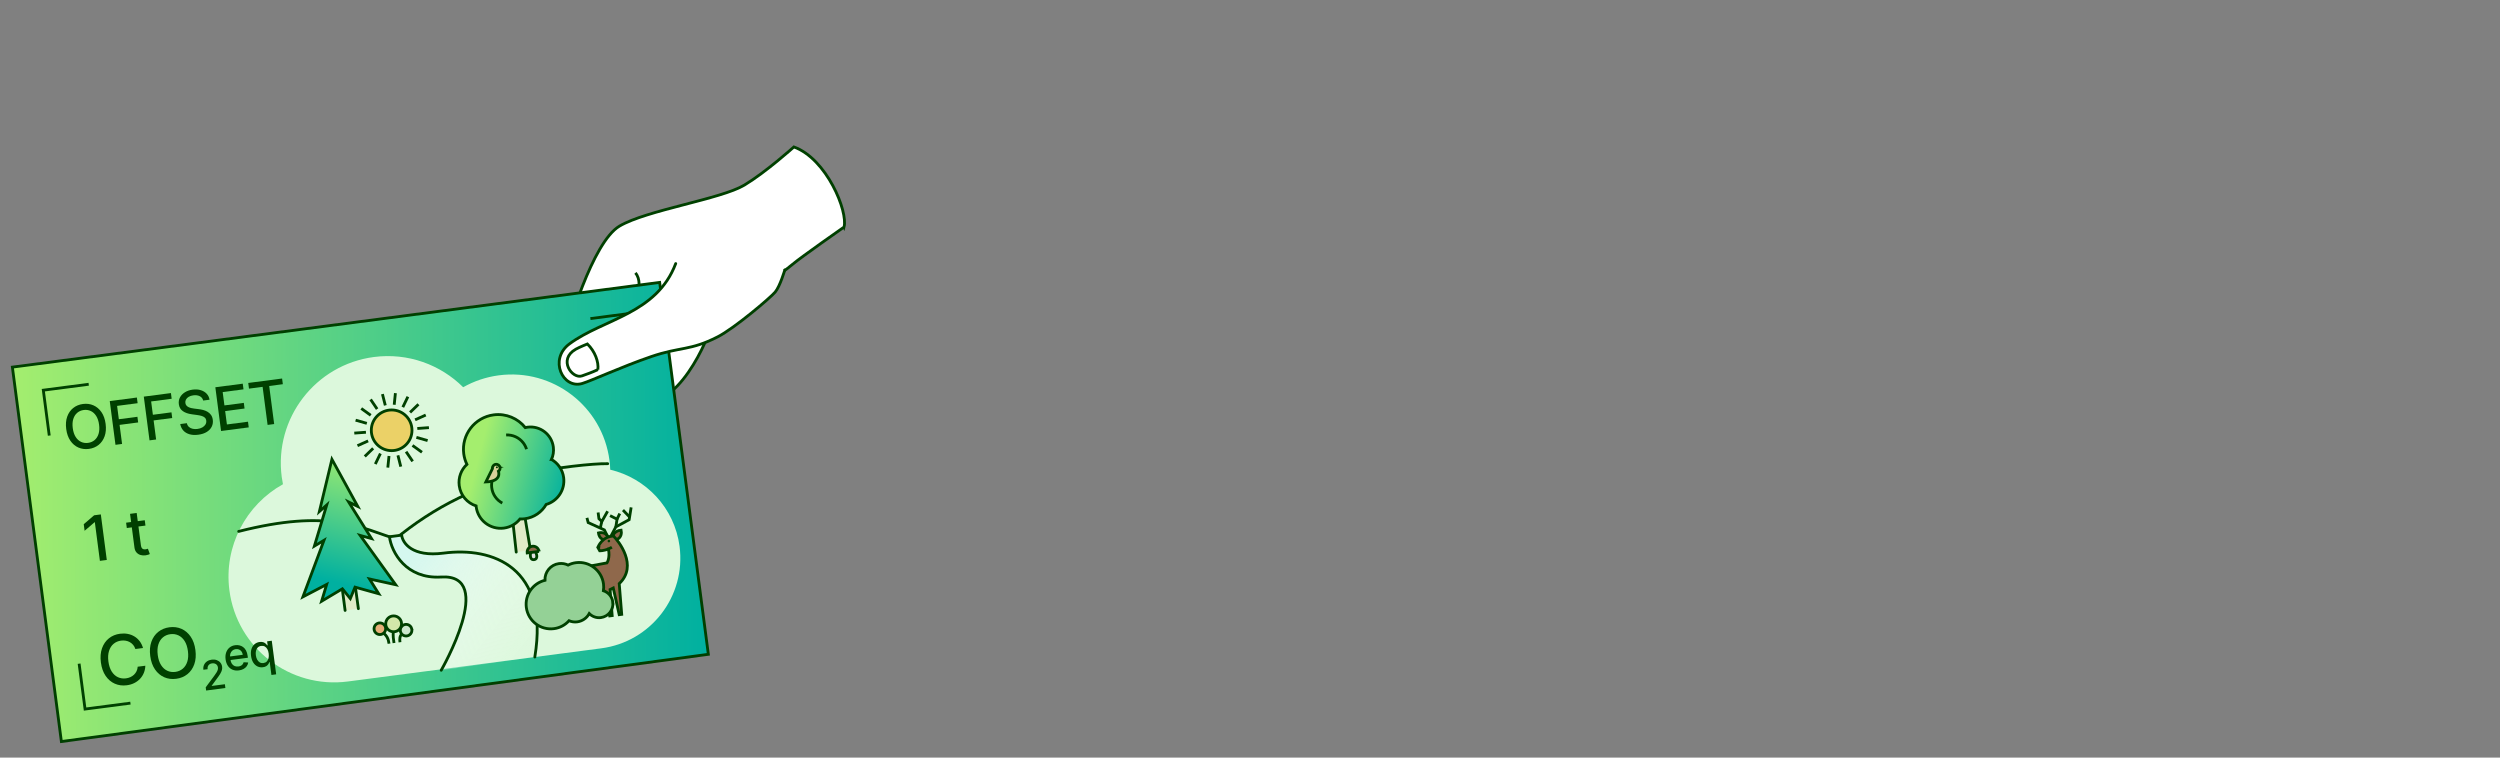 <?xml version="1.0" encoding="UTF-8"?>
<svg id="Layer_1" data-name="Layer 1" xmlns="http://www.w3.org/2000/svg" xmlns:xlink="http://www.w3.org/1999/xlink" viewBox="0 0 660 200">
  <rect x="0" y="0" width="660" height="200" fill="#808080" stroke="none"/>
  <defs>
    <style>
      .cls-1 {
        fill: url(#New_Gradient_Swatch_1-2);
      }

      .cls-1, .cls-2, .cls-3, .cls-4, .cls-5, .cls-6, .cls-7, .cls-8, .cls-9, .cls-10, .cls-11, .cls-12, .cls-13, .cls-14, .cls-15, .cls-16 {
        stroke: #004000;
        stroke-width: .75px;
      }

      .cls-1, .cls-3, .cls-4, .cls-5, .cls-6, .cls-7, .cls-8, .cls-9, .cls-10, .cls-11, .cls-12, .cls-13, .cls-14, .cls-15, .cls-16 {
        stroke-miterlimit: 10;
      }

      .cls-2 {
        stroke-linejoin: round;
      }

      .cls-2, .cls-3, .cls-6, .cls-7, .cls-10 {
        stroke-linecap: round;
      }

      .cls-2, .cls-4, .cls-10 {
        fill: none;
      }

      .cls-17 {
        fill: url(#New_Gradient_Swatch_1-3);
      }

      .cls-17, .cls-18, .cls-19, .cls-20, .cls-21, .cls-22 {
        stroke-width: 0px;
      }

      .cls-3 {
        fill: url(#linear-gradient);
      }

      .cls-5 {
        fill: url(#New_Gradient_Swatch_1);
      }

      .cls-6 {
        fill: #fff;
      }

      .cls-7 {
        fill: #e0ebc7;
      }

      .cls-8 {
        fill: #ebd167;
      }

      .cls-9 {
        fill: #e8b079;
      }

      .cls-18, .cls-16 {
        fill: #94d196;
      }

      .cls-19 {
        fill: #dcf8dc;
      }

      .cls-20 {
        fill: #d9d29a;
      }

      .cls-21, .cls-12 {
        fill: #8f684b;
      }

      .cls-22 {
        fill: #004000;
      }

      .cls-11 {
        fill: #9e8b6b;
      }

      .cls-13 {
        fill: #cce8cd;
      }

      .cls-14 {
        fill: #e0e0e0;
      }

      .cls-15 {
        fill: #d3e8a9;
      }
    </style>
    <linearGradient id="New_Gradient_Swatch_1" data-name="New Gradient Swatch 1" x1="138.113" y1="178.316" x2="321.463" y2="178.316" gradientTransform="translate(-135.546 -41.998) rotate(-.288)" gradientUnits="userSpaceOnUse">
      <stop offset="0" stop-color="#a4ee6e"/>
      <stop offset=".999" stop-color="#00b0a0"/>
    </linearGradient>
    <linearGradient id="linear-gradient" x1="105.013" y1="147.481" x2="136.093" y2="179.716" gradientTransform="translate(-15.618 16.328) rotate(-7.457)" gradientUnits="userSpaceOnUse">
      <stop offset="0" stop-color="#d5f8ef"/>
      <stop offset=".096" stop-color="#daf8f1" stop-opacity=".857"/>
      <stop offset=".283" stop-color="#e5faf5" stop-opacity=".6"/>
      <stop offset=".463" stop-color="#eefcf8" stop-opacity=".386"/>
      <stop offset=".629" stop-color="#f5fdfb" stop-opacity=".219"/>
      <stop offset=".779" stop-color="#fafefd" stop-opacity=".099"/>
      <stop offset=".908" stop-color="#fdfefe" stop-opacity=".026"/>
      <stop offset="1" stop-color="#fff" stop-opacity="0"/>
    </linearGradient>
    <linearGradient id="New_Gradient_Swatch_1-2" data-name="New Gradient Swatch 1" x1="126.371" y1="123.959" x2="149.558" y2="133.332" gradientTransform="translate(-15.618 16.328) rotate(-7.457)" xlink:href="#New_Gradient_Swatch_1"/>
    <linearGradient id="New_Gradient_Swatch_1-3" data-name="New Gradient Swatch 1" x1="112.582" y1="114.821" x2="99.426" y2="147.053" gradientTransform="translate(-26.027 21.626) rotate(-7.457)" xlink:href="#New_Gradient_Swatch_1"/>
  </defs>
  <g id="ruka">
    <path class="cls-6" d="M222.823,59.944s-11.308,7.902-13.575,9.826c-7.884,6.689-20.706,11.021-21.248,15.16-.542,4.138-9.675,24.576-19.462,20.574-9.787-4.002-21.376-6.901-20.095-12.914,1.281-6.014,7.996-28.676,15.089-32.891,7.092-4.215,26.829-7.132,32.993-10.842,5.707-3.436,13.062-10.064,13.062-10.064,8.639,3.109,14.339,17.034,13.237,21.152Z"/>
    <path class="cls-4" d="M167.741,72.042c2.743,3.121-1.139,10.252-1.139,10.252"/>
  </g>
  <g>
    <g id="offset">
      <polygon id="offset-bg" class="cls-5" points="187.001 172.736 16.205 195.765 3.268 96.92 174.151 74.555 187.001 172.736"/>
      <g>
        <path class="cls-22" d="M26.62,135.804l1.574,12.023-1.82.238-1.335-10.204-.071.009-2.631,2.255-.228-1.737,2.744-2.354,1.767-.231Z"/>
        <path class="cls-22" d="M38.217,137.343l.185,1.409-4.926.645-.185-1.409,4.926-.645ZM34.329,135.655l1.756-.23,1.116,8.53c.045.34.129.589.253.746.124.157.271.255.442.294.17.04.351.047.543.022.141-.019.263-.044.366-.078.103-.033.184-.06.24-.08l.507,1.409c-.096.053-.235.111-.418.178-.183.065-.415.119-.696.16-.461.067-.902.042-1.324-.078-.422-.12-.779-.344-1.073-.671-.294-.328-.477-.764-.548-1.308l-1.164-8.894Z"/>
      </g>
      <g>
        <path class="cls-22" d="M27.884,111.9c.162,1.233.075,2.321-.261,3.266-.335.944-.863,1.706-1.585,2.284s-1.581.933-2.577,1.062c-1,.131-1.923.01-2.769-.363-.846-.373-1.552-.974-2.12-1.802-.567-.828-.931-1.856-1.092-3.086-.161-1.233-.074-2.322.261-3.266.335-.945.863-1.706,1.585-2.284.721-.578,1.582-.932,2.582-1.063.996-.131,1.917-.009,2.764.363.846.373,1.552.972,2.119,1.799.567.826.932,1.856,1.093,3.089ZM26.158,112.125c-.123-.939-.378-1.712-.765-2.317-.387-.605-.865-1.04-1.433-1.304-.567-.264-1.182-.353-1.844-.266-.665.087-1.238.331-1.716.732-.479.401-.828.944-1.046,1.628-.218.684-.266,1.497-.143,2.436.123.94.378,1.712.765,2.317.387.605.864,1.04,1.43,1.304s1.182.353,1.847.266c.662-.087,1.233-.331,1.713-.732.481-.401.831-.944,1.049-1.628.218-.685.266-1.496.143-2.437Z"/>
        <path class="cls-22" d="M30.486,117.432l-1.511-11.548,7.162-.938.196,1.5-5.419.709.46,3.518,4.906-.642.195,1.495-4.906.642.659,5.035-1.743.228Z"/>
        <path class="cls-22" d="M39.473,116.256l-1.511-11.548,7.162-.937.196,1.5-5.419.709.46,3.518,4.906-.642.195,1.495-4.906.642.659,5.035-1.743.228Z"/>
        <path class="cls-22" d="M53.643,105.741c-.13-.526-.433-.908-.907-1.146s-1.042-.313-1.704-.227c-.474.062-.874.19-1.2.383-.327.194-.568.432-.724.714-.156.283-.213.587-.17.914.036.274.132.503.287.685.156.182.349.326.578.432.23.105.474.187.729.244.256.056.5.097.733.125l1.167.146c.38.042.774.114,1.182.218.407.104.792.259,1.156.468s.672.486.926.831c.253.345.414.777.482,1.296.085.654-.007,1.257-.277,1.809-.27.551-.704,1.015-1.303,1.392-.599.376-1.35.624-2.252.742-.865.113-1.631.073-2.298-.118s-1.212-.517-1.636-.976c-.423-.459-.699-1.033-.828-1.724l1.748-.229c.088.413.27.742.545.987.275.245.608.41 1.0.494.392.085.811.098,1.258.04.493-.064.921-.2,1.286-.407.364-.206.64-.464.825-.773.185-.309.253-.651.204-1.027-.045-.342-.178-.609-.4-.802-.223-.193-.508-.339-.855-.438-.347-.1-.735-.178-1.163-.233l-1.414-.193c-.958-.131-1.738-.405-2.341-.824-.604-.418-.958-1.029-1.063-1.834-.087-.665.017-1.27.313-1.813.295-.543.733-.993,1.314-1.35.58-.358,1.258-.586,2.032-.688.782-.102,1.491-.056,2.126.141.636.196,1.158.51,1.566.945.408.434.66.96.757,1.579l-1.68.22Z"/>
        <path class="cls-22" d="M58.359,113.784l-1.511-11.548,7.24-.948.196,1.5-5.498.72.46,3.518,5.12-.67.195,1.495-5.12.67.463,3.536,5.566-.729.196,1.5-7.308.957Z"/>
        <path class="cls-22" d="M65.732,102.599l-.196-1.5,8.938-1.17.196,1.5-3.603.472,1.315,10.048-1.737.228-1.315-10.048-3.598.471Z"/>
      </g>
      <path class="cls-19" d="M179.408,144.246c-1.333-10.182-8.866-18.028-18.303-20.248-.03-.818-.094-1.642-.202-2.47-1.867-14.262-14.941-24.31-29.203-22.443-3.419.448-6.593,1.545-9.422,3.143-5.987-5.944-14.557-9.159-23.569-7.979-15.462,2.024-26.356,16.199-24.333,31.661.085.651.2,1.291.327,1.926-9.72,5.394-15.668,16.333-14.138,28.025,2,15.281,16.009,26.048,31.29,24.048l66.871-8.752c13.141-1.72,22.4-13.768,20.68-26.909Z"/>
      <polyline class="cls-4" points="13.004 114.995 11.435 103.011 23.419 101.443"/>
      <polyline class="cls-4" points="34.437 185.624 22.453 187.192 20.885 175.209"/>
      <polyline class="cls-4" points="155.866 84.108 167.849 82.539 169.418 94.523"/>
      <g>
        <path class="cls-22" d="M37.756,171.076l-2.018.264c-.134-.421-.328-.781-.582-1.081-.254-.3-.549-.544-.885-.733s-.7-.316-1.092-.383c-.393-.067-.8-.073-1.222-.018-.763.1-1.42.381-1.971.844-.551.462-.952,1.087-1.202,1.874-.25.787-.305,1.715-.166,2.784.141,1.078.434,1.965.878,2.661.443.696.993,1.194,1.646,1.495s1.357.401,2.111.302c.418-.055.809-.164,1.171-.328.362-.164.682-.377.958-.641.276-.264.5-.573.671-.926.171-.354.27-.747.296-1.18l2.019-.258c-.023.665-.152,1.291-.389,1.876-.237.585-.57,1.107-.999,1.564-.43.458-.938.834-1.526,1.13-.588.296-1.246.492-1.974.587-1.147.15-2.204.011-3.172-.417-.968-.428-1.776-1.117-2.425-2.067-.648-.95-1.064-2.129-1.249-3.54-.185-1.414-.085-2.662.299-3.745s.99-1.956,1.814-2.619c.825-.663,1.809-1.068,2.952-1.218.702-.092,1.372-.078,2.008.043.636.12,1.223.341,1.761.664.538.322,1.002.739,1.393,1.251.392.512.69,1.116.896,1.812Z"/>
        <path class="cls-22" d="M51.59,171.62c.185,1.415.085,2.663-.299,3.746s-.99,1.956-1.817,2.619c-.827.663-1.812,1.069-2.955,1.218-1.146.15-2.205.011-3.175-.416-.97-.428-1.78-1.117-2.431-2.066-.65-.949-1.068-2.129-1.253-3.539-.185-1.414-.084-2.662.3-3.745s.99-1.956,1.817-2.619c.828-.663,1.815-1.069,2.961-1.22,1.142-.149,2.199-.01,3.168.417.97.428,1.781,1.115,2.431,2.062.65.948,1.068,2.128,1.253,3.542ZM49.611,171.879c-.141-1.077-.434-1.963-.877-2.657-.444-.694-.991-1.192-1.643-1.495-.651-.302-1.356-.404-2.115-.305-.763.1-1.419.38-1.968.84-.55.46-.949,1.083-1.199,1.867-.25.785-.305,1.716-.165,2.793.141,1.078.434,1.964.878,2.658.443.694.99,1.192,1.639,1.495.649.304,1.355.405,2.118.305.759-.099,1.414-.378,1.965-.839.552-.46.952-1.083,1.203-1.867.25-.785.305-1.716.164-2.794Z"/>
        <path class="cls-22" d="M54.418,182.3l-.11-.845,2.259-3.048c.24-.331.437-.619.589-.865.153-.247.262-.476.326-.689.064-.213.082-.432.052-.659-.034-.256-.123-.47-.268-.642s-.329-.294-.55-.369c-.222-.075-.464-.095-.725-.061-.276.036-.51.125-.701.264-.192.14-.329.321-.413.541-.084.221-.107.469-.071.745l-1.112.146c-.062-.469-.007-.895.164-1.275.169-.38.431-.692.782-.937.352-.244.768-.398,1.248-.46.485-.063.926-.023,1.321.121s.72.367.971.67c.252.303.405.662.459,1.077.038.287.021.573-.05.861-.071.288-.216.617-.437.987-.22.371-.534.825-.941,1.364l-1.324,1.807.008.057,3.475-.455.13.999-5.081.665Z"/>
        <path class="cls-22" d="M63.062,176.986c-.636.083-1.201.019-1.695-.194-.494-.214-.897-.552-1.21-1.017-.313-.465-.514-1.032-.602-1.702-.086-.661-.039-1.26.144-1.797.182-.537.478-.976.888-1.317.41-.342.915-.551,1.514-.63.364-.048.726-.034,1.083.042.357.076.689.224.995.447.305.222.563.528.774.918.21.39.354.878.431,1.463l.058.446-5.131.671-.123-.941,3.9-.51c-.043-.331-.149-.615-.317-.854-.168-.238-.383-.416-.645-.533-.261-.117-.555-.154-.88-.111-.354.046-.649.172-.889.379-.239.207-.412.457-.517.752-.105.294-.137.603-.094.925l.096.735c.056.432.18.789.373,1.071.192.283.436.485.731.607.296.122.626.16.994.112.237-.031.451-.094.637-.189.188-.093.343-.219.468-.375.126-.156.212-.34.262-.551l1.217.059c-.05.363-.18.69-.39.985-.211.294-.492.538-.841.73-.35.193-.759.319-1.23.381Z"/>
        <path class="cls-22" d="M71.653,178.191l-.448-3.425-.076.01c-.058.147-.146.319-.264.514s-.292.374-.521.538c-.23.165-.541.272-.933.323-.521.068-1.003-.005-1.446-.219-.442-.214-.812-.555-1.108-1.021-.296-.468-.49-1.05-.582-1.748s-.052-1.31.117-1.836.441-.948.815-1.265c.375-.317.821-.509,1.34-.577.4-.052.732-.028.995.072.262.102.473.231.632.39.159.159.285.301.378.425l.105-.014-.137-1.047,1.227-.161,1.162,8.876-1.256.165ZM69.548,175.043c.362-.047.655-.183.881-.408.226-.224.381-.516.467-.875.085-.359.099-.765.039-1.219-.059-.448-.174-.832-.348-1.151-.173-.319-.396-.557-.67-.712-.274-.154-.595-.208-.962-.16-.378.049-.68.189-.907.417-.227.229-.381.522-.464.877-.083.356-.097.747-.041,1.172.057.432.172.812.345,1.14.174.328.401.575.681.742.28.167.607.227.979.178Z"/>
      </g>
    </g>
    <g>
      <g>
        <circle class="cls-8" cx="103.394" cy="113.6" r="5.37"/>
        <g>
          <g id="_Radial_Repeat_" data-name="&amp;lt;Radial Repeat&amp;gt;">
            <line class="cls-4" x1="99.084" y1="122.511" x2="100.425" y2="119.737"/>
          </g>
          <g id="_Radial_Repeat_-2" data-name="&amp;lt;Radial Repeat&amp;gt;">
            <line class="cls-4" x1="96.301" y1="120.504" x2="98.51" y2="118.356"/>
          </g>
          <g id="_Radial_Repeat_-3" data-name="&amp;lt;Radial Repeat&amp;gt;">
            <line class="cls-4" x1="94.373" y1="117.666" x2="97.184" y2="116.404"/>
          </g>
          <g id="_Radial_Repeat_-4" data-name="&amp;lt;Radial Repeat&amp;gt;">
            <line class="cls-4" x1="93.532" y1="114.341" x2="96.606" y2="114.116"/>
          </g>
          <g id="_Radial_Repeat_-5" data-name="&amp;lt;Radial Repeat&amp;gt;">
            <line class="cls-4" x1="93.88" y1="110.926" x2="96.844" y2="111.765"/>
          </g>
          <g id="_Radial_Repeat_-6" data-name="&amp;lt;Radial Repeat&amp;gt;">
            <line class="cls-4" x1="95.373" y1="107.838" x2="97.872" y2="109.641"/>
          </g>
          <g id="_Radial_Repeat_-7" data-name="&amp;lt;Radial Repeat&amp;gt;">
            <line class="cls-4" x1="97.834" y1="105.446" x2="99.565" y2="107.995"/>
          </g>
          <g id="_Radial_Repeat_-8" data-name="&amp;lt;Radial Repeat&amp;gt;">
            <line class="cls-4" x1="100.964" y1="104.04" x2="101.719" y2="107.028"/>
          </g>
          <g id="_Radial_Repeat_-9" data-name="&amp;lt;Radial Repeat&amp;gt;">
            <line class="cls-4" x1="104.385" y1="103.79" x2="104.073" y2="106.855"/>
          </g>
          <g id="_Radial_Repeat_-10" data-name="&amp;lt;Radial Repeat&amp;gt;">
            <line class="cls-4" x1="107.686" y1="104.724" x2="106.345" y2="107.498"/>
          </g>
          <g id="_Radial_Repeat_-11" data-name="&amp;lt;Radial Repeat&amp;gt;">
            <line class="cls-4" x1="110.469" y1="106.732" x2="108.259" y2="108.88"/>
          </g>
          <g id="_Radial_Repeat_-12" data-name="&amp;lt;Radial Repeat&amp;gt;">
            <line class="cls-4" x1="112.397" y1="109.57" x2="109.586" y2="110.833"/>
          </g>
          <g id="_Radial_Repeat_-13" data-name="&amp;lt;Radial Repeat&amp;gt;">
            <line class="cls-4" x1="113.238" y1="112.896" x2="110.165" y2="113.121"/>
          </g>
          <g id="_Radial_Repeat_-14" data-name="&amp;lt;Radial Repeat&amp;gt;">
            <line class="cls-4" x1="112.891" y1="116.309" x2="109.926" y2="115.47"/>
          </g>
          <g id="_Radial_Repeat_-15" data-name="&amp;lt;Radial Repeat&amp;gt;">
            <line class="cls-4" x1="111.397" y1="119.398" x2="108.898" y2="117.595"/>
          </g>
          <g id="_Radial_Repeat_-16" data-name="&amp;lt;Radial Repeat&amp;gt;">
            <line class="cls-4" x1="108.937" y1="121.79" x2="107.205" y2="119.241"/>
          </g>
          <g id="_Radial_Repeat_-17" data-name="&amp;lt;Radial Repeat&amp;gt;">
            <line class="cls-4" x1="105.806" y1="123.196" x2="105.05" y2="120.209"/>
          </g>
          <g id="_Radial_Repeat_-18" data-name="&amp;lt;Radial Repeat&amp;gt;">
            <line class="cls-4" x1="102.385" y1="123.447" x2="102.697" y2="120.381"/>
          </g>
        </g>
      </g>
      <path class="cls-10" d="M104.038,142.555c10.631-8.794,22.482-14.747,36.88-17.849,5.418-1.167,15.611-2.387,19.509-2.289"/>
      <path class="cls-2" d="M105.451,142.658c-10.587-3.552-18.744-8.368-42.434-2.369"/>
      <path class="cls-3" d="M116.481,176.947s14.717-25.522-.012-24.613c-9.267.572-13.12-6.548-13.655-10.635l3.216-.421c.274,2.09,2.773,5.832,11.084,4.744,12.912-1.69,27.995,3.618,24.081,27.427"/>
      <g>
        <g>
          <polyline class="cls-7" points="140.048 145.26 138.548 136.313 135.286 136.74 136.283 145.753"/>
          <path class="cls-1" d="M145.592,121.294c.449-.994.641-2.119.489-3.28-.436-3.328-3.487-5.673-6.815-5.238-.201.026-.397.063-.59.108-1.938-2.415-5.052-3.79-8.347-3.359-5.02.657-8.558,5.26-7.9,10.28.13.997.419,1.934.833,2.792-1.49,1.387-2.314,3.445-2.03,5.618.338,2.579,2.142,4.6,4.462,5.352.007.078.008.155.019.233.467,3.57,3.74,6.085,7.31,5.618,1.748-.229,3.24-1.133,4.256-2.412.419.015.843.004,1.272-.052,2.458-.322,4.483-1.779,5.635-3.771,3.026-.89,5.043-3.866,4.621-7.092-.274-2.093-1.516-3.817-3.212-4.797Z"/>
        </g>
        <path class="cls-4" d="M133.619,114.831c1.702-.085,3.416.642,4.528,2.099.392.513.676,1.074.858,1.656"/>
        <path class="cls-4" d="M132.606,132.819c-1.502-.806-2.595-2.313-2.795-4.135-.071-.641-.025-1.269.12-1.861"/>
      </g>
      <g>
        <polyline class="cls-7" points="94.608 160.681 93.234 150.709 89.799 151.159 91.107 161.153"/>
        <g>
          <polygon class="cls-17" points="97.548 152.85 104.457 154.365 95.084 141.35 98.079 142.184 92.036 132.519 94.457 133.707 87.628 121.265 84.318 135.034 86.259 133.316 83 144.158 85.534 142.645 79.97 157.57 86.237 154.295 84.906 158.721 90.393 155.446 92.484 158.029 93.724 155.003 99.985 156.748 97.548 152.85"/>
          <polygon class="cls-4" points="97.548 152.85 104.457 154.365 95.084 141.35 98.079 142.184 92.036 132.519 94.457 133.707 87.628 121.265 84.318 135.034 86.259 133.316 83 144.158 85.534 142.645 79.97 157.57 86.237 154.295 84.906 158.721 90.393 155.446 92.484 158.029 93.724 155.003 99.985 156.748 97.548 152.85"/>
        </g>
      </g>
    </g>
    <g>
      <g>
        <g>
          <path class="cls-12" d="M160.509,141.834c-.01-.021-.492-1.615-2.515-1.138.062.477.277,1.394,1.289,1.77"/>
          <path class="cls-12" d="M161.751,141.445c.005-.023.542-1.351,2.23-1.489.153.672.123,2.049-1.266,2.504"/>
          <g>
            <path class="cls-21" d="M161.955,141.51c-3.064.162-4.053,2.859-4.13,3.004l.5.895s1.058.041,2.386-.532l-.09.047c.502,2.39-.386,3.68-.386,3.68l-6.38,1.181-5.575.111-1.685,3.42s2.018,3.753-.141,5.967c.004.028.645,4.929.645,4.929l.906-.119-.118-4.422s3.777-1.964,3.69-5.266c.752,2.136,4.865,2.397,7.933,1.72l1.442,6.474.661-.086-.554-6.848c.317-.124.597-.26.848-.406l1.562,7.011.661-.086-.656-8.109c5.064-4.751-.247-11.308-1.52-12.563Z"/>
            <path class="cls-4" d="M161.955,141.51c-3.064.162-4.053,2.859-4.13,3.004l.5.895s1.058.041,2.386-.532l-.09.047c.502,2.39-.386,3.68-.386,3.68l-6.38,1.181-5.575.111-1.685,3.42s2.018,3.753-.141,5.967c.004.028.645,4.929.645,4.929l.906-.119-.118-4.422s3.777-1.964,3.69-5.266c.752,2.136,4.865,2.397,7.933,1.72l1.442,6.474.661-.086-.554-6.848c.317-.124.597-.26.848-.406l1.562,7.011.661-.086-.656-8.109c5.064-4.751-.247-11.308-1.52-12.563Z"/>
          </g>
          <polyline class="cls-4" points="161.228 141.639 162.577 139.094 166.096 137.2 166.62 133.947"/>
          <polyline class="cls-4" points="160.434 141.674 159.555 139.901 155.284 137.962 154.951 136.712"/>
          <polyline class="cls-4" points="157.903 135.295 158.118 136.939 158.891 137.661 160.408 134.967"/>
          <line class="cls-4" x1="158.456" y1="139.521" x2="158.881" y2="137.587"/>
          <line class="cls-4" x1="164.461" y1="134.654" x2="166.211" y2="136.485"/>
          <polyline class="cls-4" points="161.055 136.13 162.896 137.061 162.586 139.14"/>
          <line class="cls-4" x1="163.616" y1="135.577" x2="162.896" y2="137.061"/>
        </g>
        <g>
          <path class="cls-18" d="M161.783,158.937c-.188-1.436-1.19-2.556-2.477-2.987.086-.582.1-1.184.019-1.796-.466-3.561-3.731-6.071-7.292-5.604-.737.096-1.424.318-2.054.632-.725-.351-1.556-.507-2.414-.394-2.212.29-3.785,2.224-3.696,4.411-3.191.769-5.353,3.836-4.918,7.164.466,3.561,3.731,6.07,7.292,5.604,1.596-.209,2.978-.983,3.978-2.091.664.271,1.397.396,2.16.296,1.404-.184,2.548-1.036,3.182-2.188.777.781,1.887,1.214,3.063,1.06,2.006-.263,3.419-2.101,3.156-4.107Z"/>
          <path class="cls-4" d="M161.783,158.937c-.188-1.436-1.19-2.556-2.477-2.987.086-.582.1-1.184.019-1.796-.466-3.561-3.731-6.071-7.292-5.604-.737.096-1.424.318-2.054.632-.725-.351-1.556-.507-2.414-.394-2.212.29-3.785,2.224-3.696,4.411-3.191.769-5.353,3.836-4.918,7.164.466,3.561,3.731,6.07,7.292,5.604,1.596-.209,2.978-.983,3.978-2.091.664.271,1.397.396,2.16.296,1.404-.184,2.548-1.036,3.182-2.188.777.781,1.887,1.214,3.063,1.06,2.006-.263,3.419-2.101,3.156-4.107Z"/>
        </g>
      </g>
      <path class="cls-11" d="M161.531,144.462s-.429.271-1.104.539"/>
      <circle class="cls-22" cx="160.744" cy="142.848" r=".335"/>
      <path class="cls-22" d="M157.934,144.473s.168-.357.309-.585c.456.413.254.779-.101.959-.075-.14-.209-.373-.209-.373Z"/>
    </g>
    <g>
      <path class="cls-14" d="M140.993,147.745c-1.225.16-1.249-1.678-.4-3.058,1.175,1.115,1.626,2.897.4,3.058Z"/>
      <g>
        <path class="cls-21" d="M142.296,145.567c-.113-.863-.904-1.47-1.766-1.357-.863.113-1.47.904-1.358,1.766l3.124-.409Z"/>
        <path class="cls-4" d="M142.296,145.567c-.113-.863-.904-1.47-1.766-1.357-.863.113-1.47.904-1.358,1.766l3.124-.409Z"/>
      </g>
    </g>
    <g>
      <polygon class="cls-22" points="131.69 123.099 132.996 123.32 131.788 123.733 131.69 123.099"/>
      <g>
        <path class="cls-20" d="M132.013,123.458c-.073-.555-.581-.945-1.135-.873-.553.073-.943.579-.872,1.132-.231.506-1.739,3.521-1.739,3.521,4.244-.16,3.385-2.652,3.318-2.831.297-.21.48-.564.429-.95Z"/>
        <path class="cls-4" d="M132.013,123.458c-.073-.555-.581-.945-1.135-.873-.553.073-.943.579-.872,1.132-.231.506-1.739,3.521-1.739,3.521,4.244-.16,3.385-2.652,3.318-2.831.297-.21.48-.564.429-.95Z"/>
      </g>
      <circle class="cls-22" cx="131.178" cy="123.377" r=".262"/>
    </g>
    <g>
      <circle class="cls-9" cx="100.281" cy="165.986" r="1.533"/>
      <path class="cls-13" d="M108.685,165.951c-.232-.814-1.08-1.286-1.894-1.054s-1.286,1.08-1.054,1.894c.103.362.328.656.618.851.362.243.824.331,1.276.203.814-.232,1.286-1.08,1.054-1.894Z"/>
      <circle class="cls-15" cx="103.918" cy="164.694" r="2.093"/>
      <path class="cls-16" d="M103.888,166.631c-.235,1.005.029,2.385.127,3.128"/>
      <path class="cls-16" d="M101.28,167.147c.764.677,1.234,1.323,1.425,2.783"/>
      <path class="cls-16" d="M105.592,169.553c-.097-.743-.1-1.693.495-2.142"/>
    </g>
  </g>
  <g id="palec">
    <path class="cls-6" d="M207.192,71.254s-1.262,4.329-2.552,5.862c-1.29,1.533-10.735,9.539-15.158,11.803-7.331,3.753-9.793,2.561-17.597,5.236-7.947,2.725-15.578,6.304-18.171,7.085-5.14,1.547-8.904-6.375-3.365-10.464,9.008-6.65,22.984-7.819,28.04-21.193"/>
    <path class="cls-10" d="M157.84,97.583c-1.682.778-2.88,1.174-4.186,1.649-2.543.925-6.49-4.316-1.631-7.05.974-.548,3.045-1.376,3.045-1.376,2.013,1.963,3.023,4.719,2.772,6.777Z"/>
  </g>
</svg>